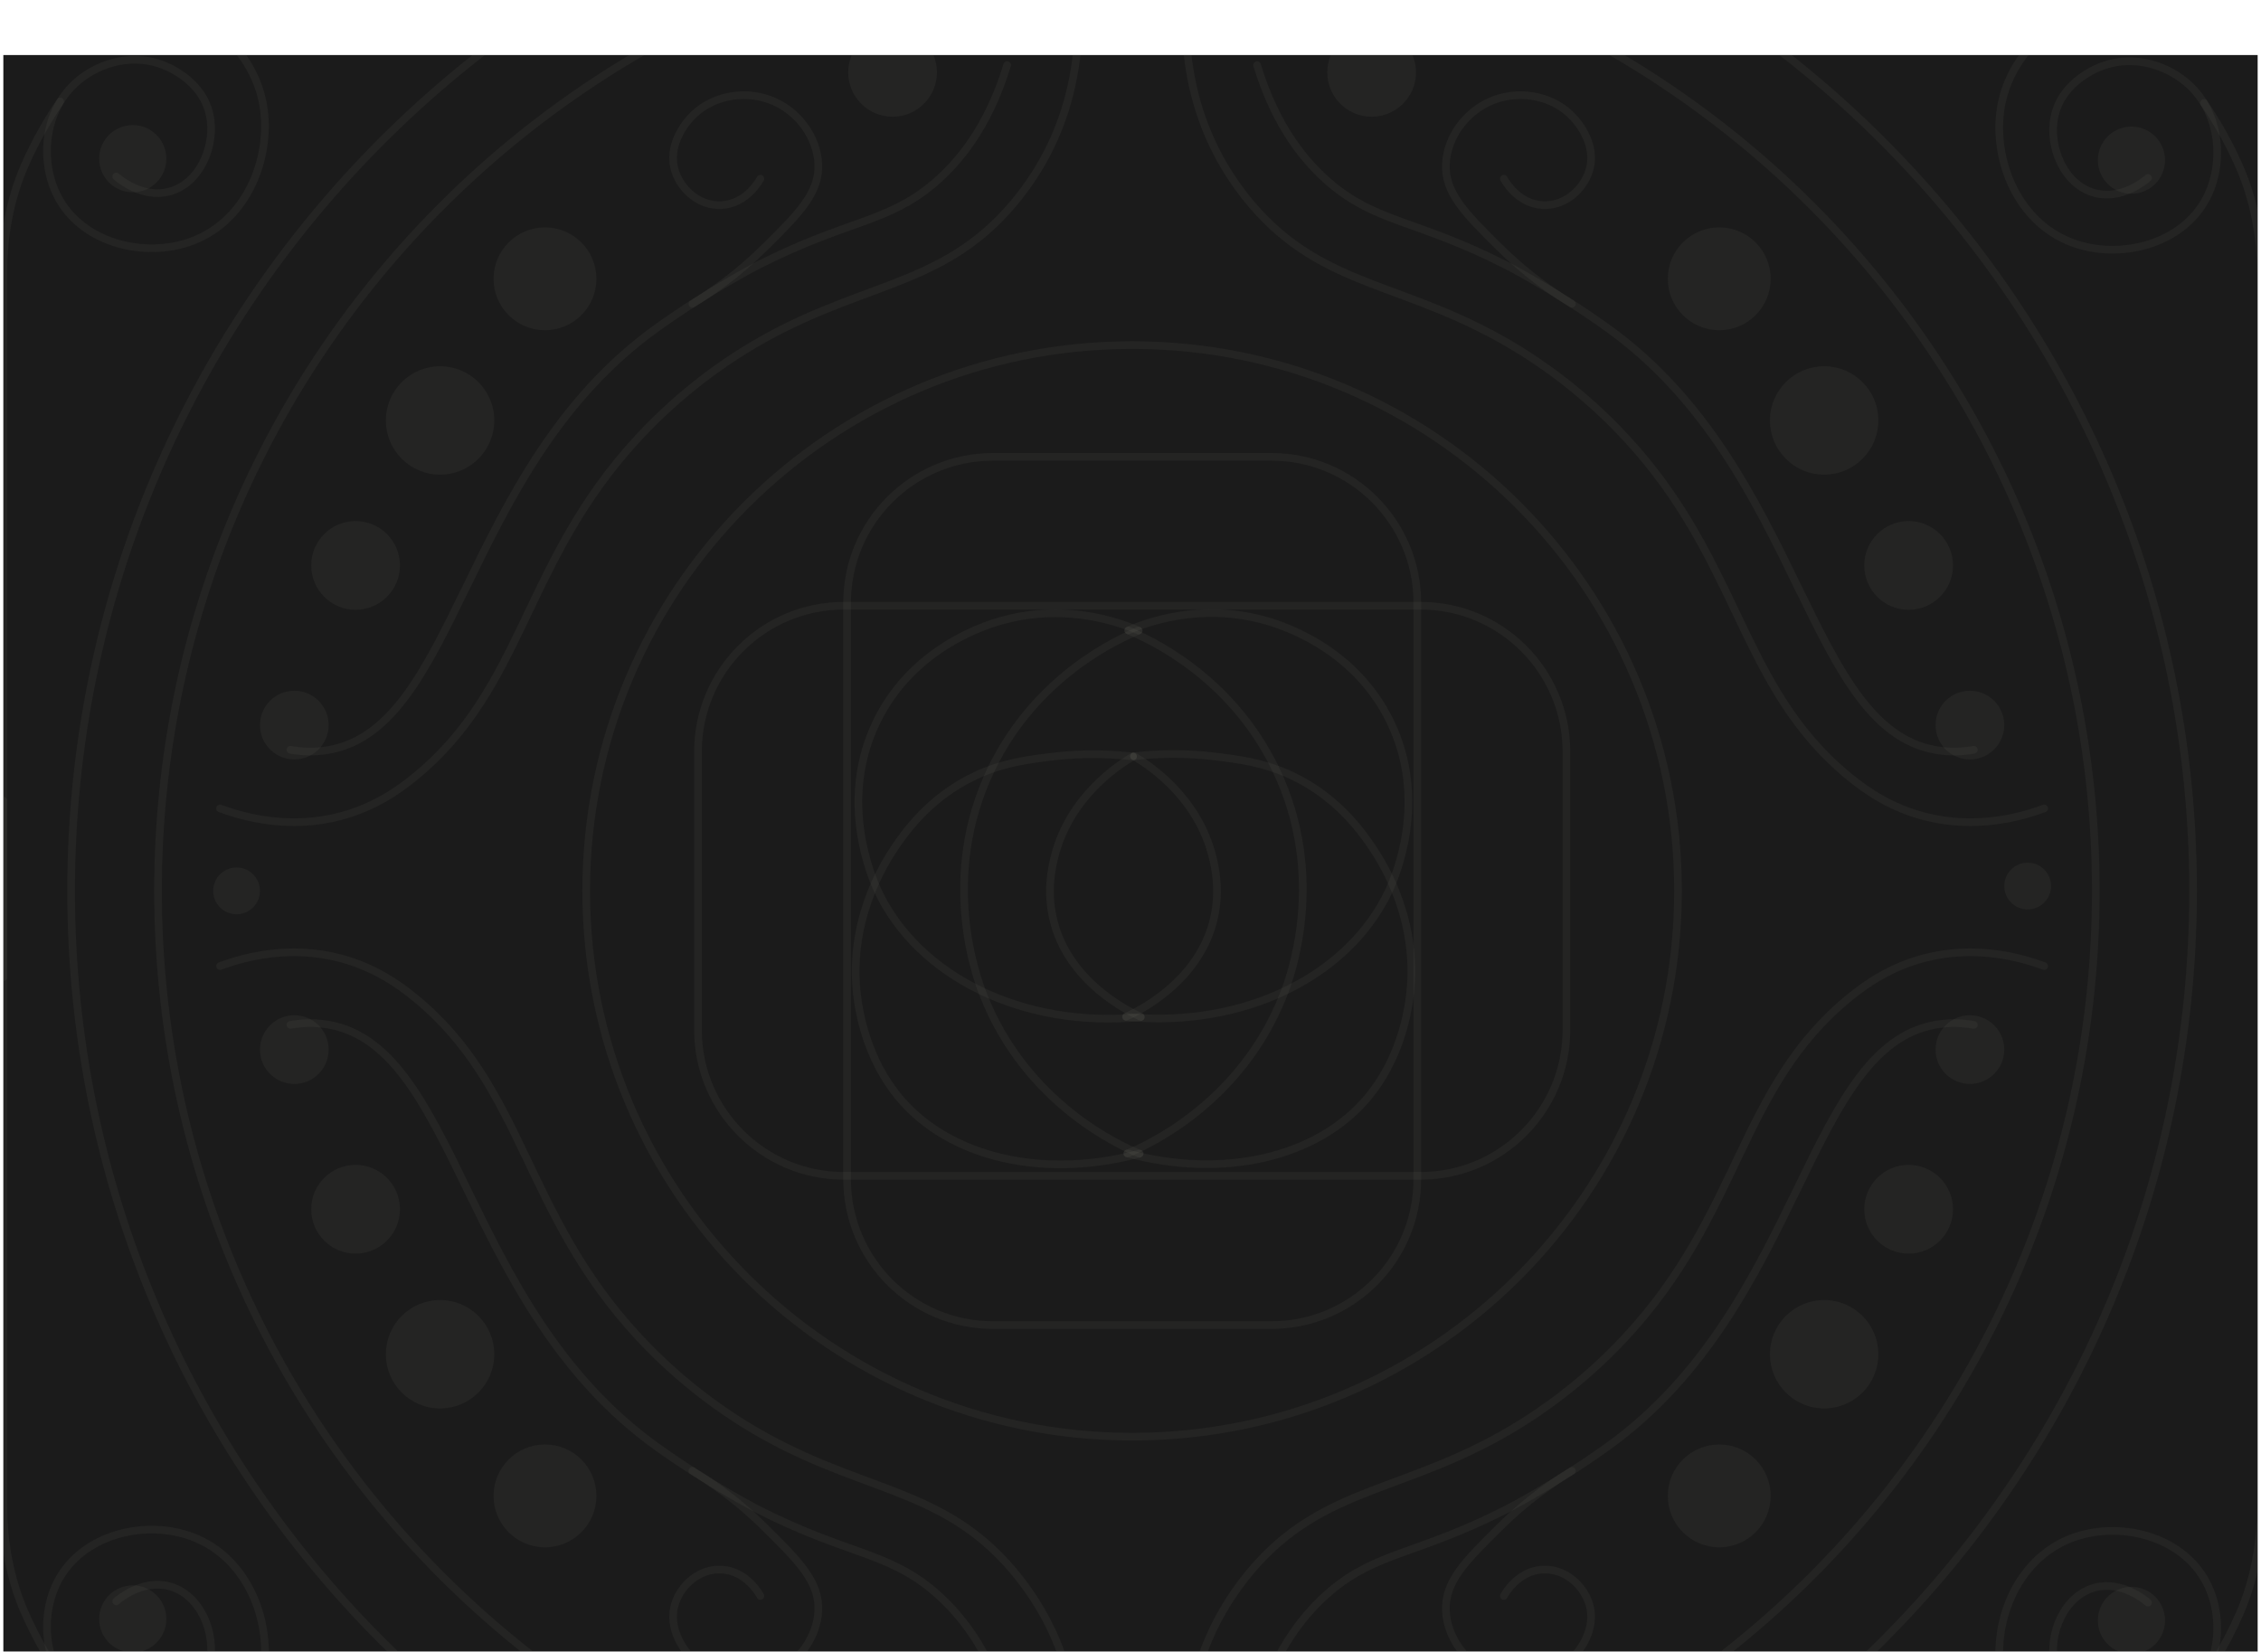 <svg xmlns="http://www.w3.org/2000/svg" fill="none" viewBox="11.564 4.82 294.873 215.454" style="max-height: 500px" width="294.873" height="215.454">
<g filter="url(#filter0_d_67_12926)">
<g clip-path="url(#clip0_67_12926)">
<rect fill="url(#paint0_linear_67_12926)" height="217" width="294" y="4" x="12"/>
<path stroke-linejoin="round" stroke-linecap="round" stroke-opacity="0.08" stroke="#959387" d="M159.21 251.399C235.63 251.399 297.581 189.449 297.581 113.028C297.581 36.608 235.63 -25.343 159.21 -25.343C82.79 -25.343 20.839 36.608 20.839 113.028C20.839 189.449 82.79 251.399 159.21 251.399Z"/>
<path stroke-linejoin="round" stroke-linecap="round" stroke-opacity="0.08" stroke="#959387" d="M158.532 239.388C228.318 239.388 284.892 182.815 284.892 113.028C284.892 43.242 228.318 -13.332 158.532 -13.332C88.745 -13.332 32.172 43.242 32.172 113.028C32.172 182.815 88.745 239.388 158.532 239.388Z"/>
<path stroke-linejoin="round" stroke-linecap="round" stroke-opacity="0.08" stroke="#959387" d="M150.735 -12.46C152.091 -7.036 154.222 5.024 148.144 16.769C147.224 18.537 145.843 20.837 143.761 23.331C134.147 34.761 123.274 33.43 108.575 42.559C106.274 43.988 100.559 47.717 94.844 53.892C79.806 70.069 79.999 86.463 65.663 98.159C63.363 100.048 60.215 102.179 55.88 103.317C49.269 105.037 43.409 103.439 40.261 102.276"/>
<path stroke-linejoin="round" stroke-linecap="round" stroke-opacity="0.08" stroke="#959387" d="M49.438 94.624C51.327 94.963 52.78 94.866 53.579 94.769C71.329 92.783 71.475 58.033 97.241 39.58C104.239 34.568 110.463 31.395 110.463 31.395C122.086 25.486 127.245 25.922 133.371 20.74C136.495 18.076 140.418 13.524 142.912 5.314"/>
<path fill-opacity="0.08" fill="#959387" d="M49.947 95.883C52.421 95.883 54.427 93.878 54.427 91.403C54.427 88.929 52.421 86.923 49.947 86.923C47.473 86.923 45.467 88.929 45.467 91.403C45.467 93.878 47.473 95.883 49.947 95.883Z"/>
<path fill-opacity="0.08" fill="#959387" d="M57.938 76.365C61.135 76.365 63.726 73.774 63.726 70.577C63.726 67.381 61.135 64.79 57.938 64.79C54.742 64.79 52.15 67.381 52.15 70.577C52.15 73.774 54.742 76.365 57.938 76.365Z"/>
<path fill-opacity="0.08" fill="#959387" d="M68.956 58.736C72.862 58.736 76.028 55.57 76.028 51.664C76.028 47.759 72.862 44.593 68.956 44.593C65.051 44.593 61.885 47.759 61.885 51.664C61.885 55.57 65.051 58.736 68.956 58.736Z"/>
<path fill-opacity="0.08" fill="#959387" d="M82.638 39.896C86.343 39.896 89.346 36.892 89.346 33.188C89.346 29.483 86.343 26.48 82.638 26.48C78.934 26.48 75.931 29.483 75.931 33.188C75.931 36.892 78.934 39.896 82.638 39.896Z"/>
<path stroke-linejoin="round" stroke-linecap="round" stroke-opacity="0.08" stroke="#959387" d="M101.866 36.457C104.288 34.98 107.751 32.606 111.31 29.071C115.766 24.663 118.454 21.975 118.285 18.198C118.139 14.807 115.718 11.223 111.989 9.843C108.356 8.487 104.07 9.431 101.576 12.241C101.116 12.749 98.476 15.752 99.638 19.215C100.413 21.564 102.786 23.743 105.692 23.574C108.986 23.38 110.632 20.305 110.729 20.135"/>
<path fill-opacity="0.08" fill="#959387" d="M127.971 12.046C131.168 12.046 133.759 9.455 133.759 6.259C133.759 3.062 131.168 0.471 127.971 0.471C124.775 0.471 122.184 3.062 122.184 6.259C122.184 9.455 124.775 12.046 127.971 12.046Z"/>
<path fill-opacity="0.08" fill="#959387" d="M42.416 116.08C44.101 116.08 45.467 114.713 45.467 113.028C45.467 111.343 44.101 109.977 42.416 109.977C40.73 109.977 39.364 111.343 39.364 113.028C39.364 114.713 40.73 116.08 42.416 116.08Z"/>
<path stroke-linejoin="round" stroke-linecap="round" stroke-opacity="0.08" stroke="#959387" d="M159.21 184.225C198.53 184.225 230.406 152.349 230.406 113.029C230.406 73.709 198.53 41.834 159.21 41.834C119.89 41.834 88.015 73.709 88.015 113.029C88.015 152.349 119.89 184.225 159.21 184.225Z"/>
<path stroke-linejoin="round" stroke-linecap="round" stroke-opacity="0.08" stroke="#959387" d="M177.373 56.411H141.073C130.56 56.411 122.039 64.932 122.039 75.445V150.636C122.039 161.148 130.56 169.67 141.073 169.67H177.373C187.885 169.67 196.406 161.148 196.406 150.636V75.445C196.406 64.932 187.885 56.411 177.373 56.411Z"/>
<path stroke-linejoin="round" stroke-linecap="round" stroke-opacity="0.08" stroke="#959387" d="M102.593 94.867V131.167C102.593 141.679 111.115 150.201 121.627 150.201H196.818C207.33 150.201 215.852 141.679 215.852 131.167V94.867C215.852 84.355 207.33 75.833 196.818 75.833H121.627C111.115 75.833 102.593 84.355 102.593 94.867Z"/>
<path stroke-linejoin="round" stroke-linecap="round" stroke-opacity="0.08" stroke="#959387" d="M167.686 -12.46C166.33 -7.036 164.199 5.024 170.277 16.769C171.197 18.537 172.578 20.837 174.66 23.331C184.274 34.761 195.147 33.43 209.846 42.559C212.147 43.988 217.862 47.717 223.577 53.892C238.615 70.069 238.421 86.463 252.757 98.159C255.058 100.048 258.206 102.179 262.541 103.317C269.152 105.037 275.012 103.439 278.16 102.276"/>
<path stroke-linejoin="round" stroke-linecap="round" stroke-opacity="0.08" stroke="#959387" d="M268.982 94.624C267.093 94.963 265.64 94.866 264.841 94.769C247.091 92.783 246.945 58.033 221.179 39.58C214.181 34.568 207.957 31.395 207.957 31.395C196.334 25.486 191.176 25.922 185.049 20.74C181.925 18.076 178.002 13.524 175.508 5.314"/>
<path fill-opacity="0.08" fill="#959387" d="M268.474 95.883C270.948 95.883 272.954 93.878 272.954 91.403C272.954 88.929 270.948 86.923 268.474 86.923C265.999 86.923 263.994 88.929 263.994 91.403C263.994 93.878 265.999 95.883 268.474 95.883Z"/>
<path fill-opacity="0.08" fill="#959387" d="M260.482 76.364C263.679 76.364 266.27 73.773 266.27 70.577C266.27 67.38 263.679 64.789 260.482 64.789C257.286 64.789 254.695 67.38 254.695 70.577C254.695 73.773 257.286 76.364 260.482 76.364Z"/>
<path fill-opacity="0.08" fill="#959387" d="M249.464 58.736C253.369 58.736 256.535 55.57 256.535 51.664C256.535 47.759 253.369 44.593 249.464 44.593C245.558 44.593 242.393 47.759 242.393 51.664C242.393 55.57 245.558 58.736 249.464 58.736Z"/>
<path fill-opacity="0.08" fill="#959387" d="M235.782 39.896C239.486 39.896 242.49 36.892 242.49 33.188C242.49 29.483 239.486 26.48 235.782 26.48C232.077 26.48 229.074 29.483 229.074 33.188C229.074 36.892 232.077 39.896 235.782 39.896Z"/>
<path stroke-linejoin="round" stroke-linecap="round" stroke-opacity="0.08" stroke="#959387" d="M216.554 36.456C214.133 34.979 210.67 32.606 207.11 29.07C202.654 24.663 199.966 21.975 200.136 18.197C200.281 14.807 202.702 11.223 206.432 9.843C210.064 8.487 214.35 9.431 216.845 12.24C217.305 12.749 219.944 15.751 218.782 19.214C218.007 21.563 215.634 23.743 212.728 23.573C209.435 23.38 207.788 20.304 207.691 20.134"/>
<path fill-opacity="0.08" fill="#959387" d="M190.449 12.046C193.646 12.046 196.237 9.455 196.237 6.259C196.237 3.062 193.646 0.471 190.449 0.471C187.253 0.471 184.662 3.062 184.662 6.259C184.662 9.455 187.253 12.046 190.449 12.046Z"/>
<path fill-opacity="0.08" fill="#959387" d="M276.005 115.449C277.69 115.449 279.056 114.083 279.056 112.398C279.056 110.713 277.69 109.347 276.005 109.347C274.32 109.347 272.954 110.713 272.954 112.398C272.954 114.083 274.32 115.449 276.005 115.449Z"/>
<path stroke-linejoin="round" stroke-linecap="round" stroke-opacity="0.08" stroke="#959387" d="M150.734 237.572C152.09 232.148 154.222 220.088 148.143 208.343C147.223 206.575 145.843 204.275 143.76 201.781C134.146 190.351 123.273 191.682 108.574 182.553C106.273 181.124 100.559 177.395 94.844 171.22C79.805 155.043 79.999 138.649 65.663 126.953C63.362 125.064 60.214 122.933 55.88 121.795C49.269 120.075 43.408 121.673 40.26 122.836"/>
<path stroke-linejoin="round" stroke-linecap="round" stroke-opacity="0.08" stroke="#959387" d="M49.438 130.512C51.327 130.173 52.78 130.27 53.579 130.367C71.33 132.353 71.475 167.103 97.241 185.556C104.24 190.569 110.463 193.741 110.463 193.741C122.087 199.65 127.245 199.214 133.372 204.396C136.496 207.06 140.419 211.612 142.913 219.822"/>
<path fill-opacity="0.08" fill="#959387" d="M49.946 138.213C52.42 138.213 54.426 136.207 54.426 133.733C54.426 131.259 52.42 129.253 49.946 129.253C47.472 129.253 45.466 131.259 45.466 133.733C45.466 136.207 47.472 138.213 49.946 138.213Z"/>
<path fill-opacity="0.08" fill="#959387" d="M57.938 160.347C61.134 160.347 63.725 157.756 63.725 154.559C63.725 151.363 61.134 148.771 57.938 148.771C54.741 148.771 52.15 151.363 52.15 154.559C52.15 157.756 54.741 160.347 57.938 160.347Z"/>
<path fill-opacity="0.08" fill="#959387" d="M68.956 180.543C72.862 180.543 76.028 177.377 76.028 173.472C76.028 169.566 72.862 166.4 68.956 166.4C65.051 166.4 61.885 169.566 61.885 173.472C61.885 177.377 65.051 180.543 68.956 180.543Z"/>
<path fill-opacity="0.08" fill="#959387" d="M82.638 198.657C86.343 198.657 89.346 195.654 89.346 191.949C89.346 188.244 86.343 185.241 82.638 185.241C78.934 185.241 75.931 188.244 75.931 191.949C75.931 195.654 78.934 198.657 82.638 198.657Z"/>
<path stroke-linejoin="round" stroke-linecap="round" stroke-opacity="0.08" stroke="#959387" d="M101.866 188.68C104.288 190.157 107.751 192.53 111.31 196.066C115.766 200.473 118.454 203.161 118.285 206.939C118.139 210.329 115.718 213.913 111.989 215.293C108.356 216.649 104.07 215.705 101.576 212.896C101.116 212.387 98.476 209.384 99.638 205.922C100.413 203.573 102.786 201.393 105.692 201.563C108.986 201.756 110.632 204.832 110.729 205.001"/>
<path fill-opacity="0.08" fill="#959387" d="M127.971 224.665C131.168 224.665 133.759 222.074 133.759 218.878C133.759 215.681 131.168 213.09 127.971 213.09C124.775 213.09 122.184 215.681 122.184 218.878C122.184 222.074 124.775 224.665 127.971 224.665Z"/>
<path stroke-linejoin="round" stroke-linecap="round" stroke-opacity="0.08" stroke="#959387" d="M167.686 237.572C166.33 232.148 164.199 220.088 170.277 208.343C171.197 206.575 172.578 204.275 174.66 201.781C184.274 190.351 195.147 191.682 209.846 182.553C212.147 181.124 217.862 177.395 223.577 171.22C238.615 155.043 238.421 138.649 252.757 126.953C255.058 125.064 258.206 122.933 262.541 121.795C269.152 120.075 275.012 121.673 278.16 122.836"/>
<path stroke-linejoin="round" stroke-linecap="round" stroke-opacity="0.08" stroke="#959387" d="M268.982 130.512C267.093 130.173 265.64 130.27 264.841 130.367C247.091 132.353 246.945 167.103 221.179 185.556C214.181 190.569 207.957 193.741 207.957 193.741C196.334 199.65 191.176 199.214 185.049 204.396C181.925 207.06 178.002 211.612 175.508 219.822"/>
<path fill-opacity="0.08" fill="#959387" d="M268.474 138.213C270.948 138.213 272.954 136.207 272.954 133.733C272.954 131.259 270.948 129.253 268.474 129.253C265.999 129.253 263.994 131.259 263.994 133.733C263.994 136.207 265.999 138.213 268.474 138.213Z"/>
<path fill-opacity="0.08" fill="#959387" d="M260.482 160.347C263.679 160.347 266.27 157.756 266.27 154.559C266.27 151.363 263.679 148.771 260.482 148.771C257.286 148.771 254.695 151.363 254.695 154.559C254.695 157.756 257.286 160.347 260.482 160.347Z"/>
<path fill-opacity="0.08" fill="#959387" d="M249.464 180.543C253.369 180.543 256.535 177.377 256.535 173.472C256.535 169.566 253.369 166.4 249.464 166.4C245.558 166.4 242.393 169.566 242.393 173.472C242.393 177.377 245.558 180.543 249.464 180.543Z"/>
<path fill-opacity="0.08" fill="#959387" d="M235.782 198.657C239.486 198.657 242.49 195.654 242.49 191.949C242.49 188.244 239.486 185.241 235.782 185.241C232.077 185.241 229.074 188.244 229.074 191.949C229.074 195.654 232.077 198.657 235.782 198.657Z"/>
<path stroke-linejoin="round" stroke-linecap="round" stroke-opacity="0.08" stroke="#959387" d="M216.554 188.68C214.133 190.157 210.67 192.53 207.11 196.066C202.654 200.473 199.966 203.161 200.136 206.939C200.281 210.329 202.702 213.913 206.432 215.293C210.064 216.649 214.35 215.705 216.845 212.896C217.305 212.387 219.944 209.384 218.782 205.922C218.007 203.573 215.634 201.393 212.728 201.563C209.435 201.756 207.788 204.832 207.691 205.001"/>
<path fill-opacity="0.08" fill="#959387" d="M190.449 224.665C193.646 224.665 196.237 222.074 196.237 218.878C196.237 215.681 193.646 213.09 190.449 213.09C187.253 213.09 184.662 215.681 184.662 218.878C184.662 222.074 187.253 224.665 190.449 224.665Z"/>
<path stroke-linejoin="round" stroke-linecap="round" stroke-opacity="0.08" stroke="#959387" d="M160.058 79.078C157.83 78.11 150.977 75.494 142.671 77.65C140.661 78.158 130.732 80.991 125.889 90.969C120.852 101.333 125.284 111.31 126.01 112.933C131.241 124.193 144.996 130.998 160.325 129.496"/>
<path stroke-linejoin="round" stroke-linecap="round" stroke-opacity="0.08" stroke="#959387" d="M159.331 95.497C156.74 95.206 153.011 94.988 148.579 95.545C145.649 95.909 142.404 96.32 138.845 97.967C132.742 100.8 129.473 105.571 128.189 107.484C126.906 109.421 121.869 117.219 123.467 127.559C123.734 129.254 124.702 135.018 128.795 139.958C135.43 147.925 147.78 150.661 160.203 147.295"/>
<path stroke-linejoin="round" stroke-linecap="round" stroke-opacity="0.08" stroke="#959387" d="M160.058 79.078C157.394 80.192 146.715 84.962 140.83 97.167C134.026 111.309 138.966 124.483 139.837 126.662C145.48 140.974 157.951 146.399 160.179 147.319"/>
<path stroke-linejoin="round" stroke-linecap="round" stroke-opacity="0.08" stroke="#959387" d="M159.332 95.497C157.564 96.538 151.074 100.655 149.088 108.598C148.773 109.857 148.071 112.86 148.87 116.492C150.735 125.017 159.114 128.915 160.373 129.472"/>
<path stroke-linejoin="round" stroke-linecap="round" stroke-opacity="0.08" stroke="#959387" d="M158.702 79.053C160.93 78.085 167.783 75.469 176.09 77.625C178.1 78.133 188.028 80.966 192.871 90.944C197.908 101.308 193.477 111.285 192.75 112.908C187.52 124.168 173.765 130.973 158.436 129.471"/>
<path stroke-linejoin="round" stroke-linecap="round" stroke-opacity="0.08" stroke="#959387" d="M159.453 95.472C162.044 95.181 165.774 94.963 170.205 95.52C173.135 95.884 176.38 96.295 179.94 97.942C186.043 100.775 189.312 105.546 190.595 107.459C191.879 109.396 196.916 117.194 195.317 127.534C195.051 129.229 194.082 134.993 189.99 139.933C183.355 147.9 171.004 150.636 158.582 147.27"/>
<path stroke-linejoin="round" stroke-linecap="round" stroke-opacity="0.08" stroke="#959387" d="M158.703 79.054C161.366 80.168 172.046 84.938 177.93 97.143C184.735 111.285 179.795 124.459 178.923 126.638C173.281 140.95 160.809 146.375 158.582 147.295"/>
<path stroke-linejoin="round" stroke-linecap="round" stroke-opacity="0.08" stroke="#959387" d="M159.453 95.472C161.221 96.513 167.711 100.63 169.696 108.573C170.011 109.832 170.713 112.835 169.914 116.467C168.05 124.991 159.671 128.89 158.412 129.447"/>
<path stroke-linejoin="round" stroke-linecap="round" stroke-opacity="0.08" stroke="#959387" d="M39.994 -17.086C40.357 -17.934 42.319 -22.196 47.041 -23.915C51.86 -25.683 56.897 -23.818 59.803 -20.985C65.179 -15.778 64.38 -6.116 59.561 -1.007C55.686 3.11 50.141 3.255 49.777 3.28C44.668 3.619 40.987 1.367 39.825 0.592C41.229 1.73 44.692 4.878 45.782 9.963C47.21 16.72 44.111 25.462 36.628 28.271C30.574 30.547 22.292 28.658 19.071 22.41C16.771 17.93 17.231 11.513 21.348 7.711C24.011 5.241 28.346 3.74 32.463 5.169C33.117 5.386 37.887 7.13 38.904 11.78C39.776 15.751 37.645 20.812 33.577 21.829C30.114 22.701 27.111 20.183 26.724 19.843"/>
<path fill-opacity="0.08" fill="#959387" d="M28.878 21.902C31.299 21.902 33.261 19.94 33.261 17.519C33.261 15.098 31.299 13.136 28.878 13.136C26.458 13.136 24.495 15.098 24.495 17.519C24.495 19.94 26.458 21.902 28.878 21.902Z"/>
<path stroke-linejoin="round" stroke-linecap="round" stroke-opacity="0.08" stroke="#959387" d="M19.41 10.06C17.933 12.24 16.286 14.976 14.833 18.294C14.833 18.318 14.809 18.367 14.785 18.391C12.872 22.774 12 27.569 12 32.364V124.288"/>
<path stroke-linejoin="round" stroke-linecap="round" stroke-opacity="0.08" stroke="#959387" d="M278.426 -16.892C278.063 -17.74 276.101 -22.002 271.379 -23.721C266.56 -25.489 261.523 -23.624 258.617 -20.791C253.241 -15.585 254.04 -5.922 258.859 -0.813C262.734 3.304 268.279 3.449 268.643 3.474C273.752 3.813 277.433 1.56 278.596 0.786C277.191 1.924 273.728 5.072 272.638 10.157C271.21 16.913 274.309 25.655 281.792 28.465C287.846 30.741 296.128 28.852 299.349 22.604C301.649 18.124 301.189 11.707 297.073 7.905C294.409 5.435 290.074 3.934 285.957 5.362C285.303 5.58 280.533 7.324 279.516 11.973C278.644 15.945 280.775 21.006 284.843 22.023C288.306 22.895 291.309 20.376 291.697 20.037"/>
<path fill-opacity="0.08" fill="#959387" d="M289.541 22.096C291.962 22.096 293.924 20.134 293.924 17.713C293.924 15.292 291.962 13.33 289.541 13.33C287.121 13.33 285.158 15.292 285.158 17.713C285.158 20.134 287.121 22.096 289.541 22.096Z"/>
<path stroke-linejoin="round" stroke-linecap="round" stroke-opacity="0.08" stroke="#959387" d="M299.01 10.254C300.487 12.434 302.134 15.17 303.587 18.488C303.587 18.512 303.611 18.561 303.635 18.585C305.548 22.968 306.42 27.763 306.42 32.557V124.482"/>
<path stroke-linejoin="round" stroke-linecap="round" stroke-opacity="0.08" stroke="#959387" d="M278.426 242.803C278.063 243.65 276.101 247.912 271.379 249.632C266.56 251.399 261.523 249.535 258.617 246.701C253.241 241.495 254.04 231.833 258.859 226.723C262.734 222.606 268.279 222.461 268.643 222.437C273.752 222.098 277.433 224.35 278.596 225.125C277.191 223.987 273.728 220.839 272.638 215.753C271.21 208.997 274.309 200.255 281.792 197.446C287.846 195.169 296.128 197.058 299.349 203.306C301.649 207.786 301.189 214.203 297.073 218.005C294.409 220.475 290.074 221.977 285.957 220.548C285.303 220.33 280.533 218.586 279.516 213.937C278.644 209.965 280.775 204.904 284.843 203.887C288.306 203.015 291.309 205.534 291.697 205.873"/>
<path fill-opacity="0.08" fill="#959387" d="M289.541 212.581C291.962 212.581 293.924 210.618 293.924 208.198C293.924 205.777 291.962 203.814 289.541 203.814C287.121 203.814 285.158 205.777 285.158 208.198C285.158 210.618 287.121 212.581 289.541 212.581Z"/>
<path stroke-linejoin="round" stroke-linecap="round" stroke-opacity="0.08" stroke="#959387" d="M299.01 215.681C300.487 213.501 302.134 210.765 303.587 207.447C303.587 207.423 303.611 207.375 303.635 207.35C305.548 202.967 306.42 198.172 306.42 193.378V101.453"/>
<path stroke-linejoin="round" stroke-linecap="round" stroke-opacity="0.08" stroke="#959387" d="M39.993 242.632C40.357 243.48 42.318 247.742 47.04 249.461C51.859 251.229 56.896 249.364 59.802 246.531C65.178 241.324 64.379 231.662 59.56 226.553C55.686 222.436 50.14 222.291 49.777 222.266C44.667 221.927 40.986 224.179 39.824 224.954C41.228 223.816 44.691 220.668 45.781 215.583C47.21 208.826 44.11 200.084 36.627 197.275C30.573 194.999 22.291 196.888 19.071 203.136C16.77 207.616 17.23 214.033 21.347 217.835C24.011 220.305 28.346 221.806 32.462 220.378C33.116 220.16 37.887 218.416 38.904 213.767C39.776 209.795 37.645 204.734 33.576 203.717C30.113 202.845 27.11 205.363 26.723 205.703"/>
<path fill-opacity="0.08" fill="#959387" d="M28.878 212.387C31.299 212.387 33.261 210.424 33.261 208.004C33.261 205.583 31.299 203.621 28.878 203.621C26.458 203.621 24.495 205.583 24.495 208.004C24.495 210.424 26.458 212.387 28.878 212.387Z"/>
<path stroke-linejoin="round" stroke-linecap="round" stroke-opacity="0.08" stroke="#959387" d="M19.41 215.486C17.933 213.307 16.286 210.571 14.833 207.253C14.833 207.229 14.809 207.18 14.785 207.156C12.872 202.773 12 197.978 12 193.183V101.259"/>
</g>
</g>
<defs>
<filter color-interpolation-filters="sRGB" filterUnits="userSpaceOnUse" height="241" width="318" y="0" x="0" id="filter0_d_67_12926">
<feFlood result="BackgroundImageFix" flood-opacity="0"/>
<feColorMatrix result="hardAlpha" values="0 0 0 0 0 0 0 0 0 0 0 0 0 0 0 0 0 0 127 0" type="matrix" in="SourceAlpha"/>
<feMorphology result="effect1_dropShadow_67_12926" in="SourceAlpha" operator="dilate" radius="2"/>
<feOffset dy="8"/>
<feGaussianBlur stdDeviation="5"/>
<feComposite operator="out" in2="hardAlpha"/>
<feColorMatrix values="0 0 0 0 0 0 0 0 0 0 0 0 0 0 0 0 0 0 0.5 0" type="matrix"/>
<feBlend result="effect1_dropShadow_67_12926" in2="BackgroundImageFix" mode="normal"/>
<feBlend result="shape" in2="effect1_dropShadow_67_12926" in="SourceGraphic" mode="normal"/>
</filter>
<linearGradient gradientUnits="userSpaceOnUse" y2="2.603" x2="159" y1="2.603" x1="159" id="paint0_linear_67_12926">
<stop stop-color="#2A2A2A"/>
<stop stop-color="#232323" offset="0.37"/>
<stop stop-color="#0F0F0F" offset="0.91"/>
<stop stop-color="#0C0C0C" offset="1"/>
</linearGradient>
<clipPath id="clip0_67_12926">
<rect fill="white" height="217" width="294" y="4" x="12"/>
</clipPath>
</defs>
</svg>